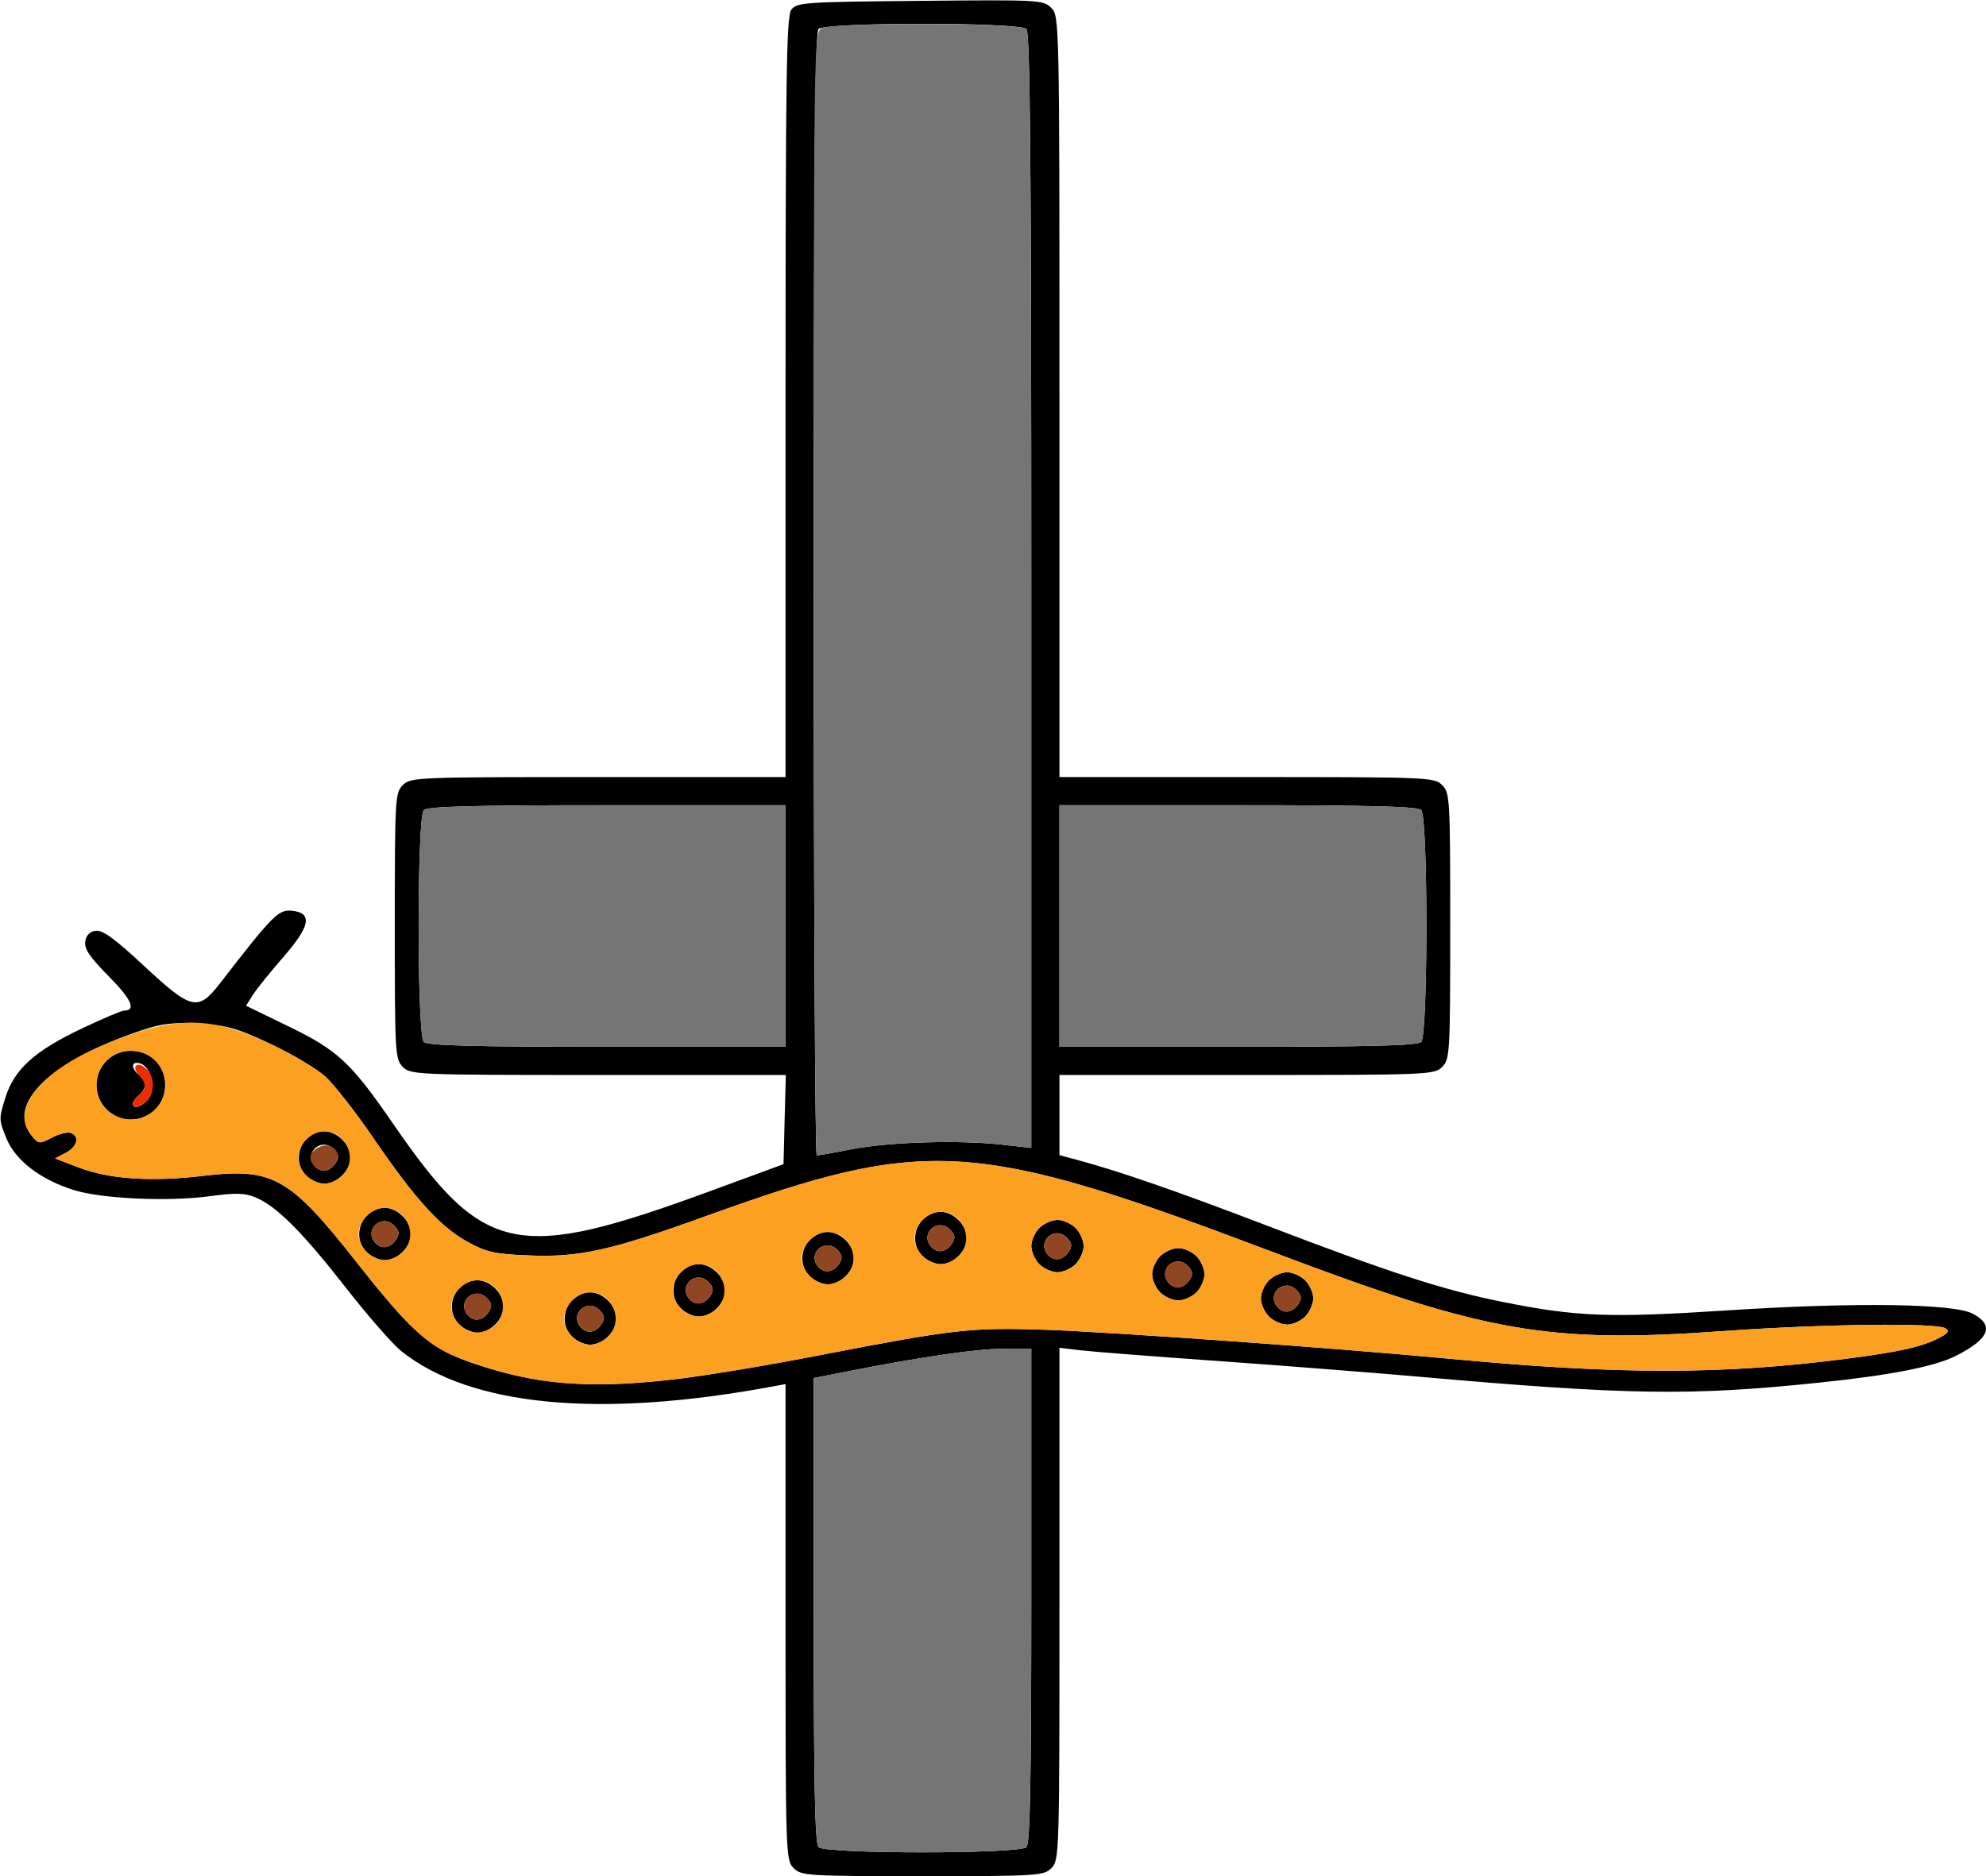<?xml version="1.0" encoding="UTF-8" standalone="no"?>
<!DOCTYPE svg PUBLIC "-//W3C//DTD SVG 1.1//EN"
"http://www.w3.org/Graphics/SVG/1.1/DTD/svg11.dtd">
<svg width="635px" height="600px"
xmlns="http://www.w3.org/2000/svg" version="1.1">
<g transform="translate(0000, 0000) scale(1, 1)">
<path fill="#000000" stroke="none" d="
M 253.74 597.42
C 251.23 594.91 251.17 593.14 251.17 518.74
L 251.17 442.64
L 246.98 443.41
C 191.68 453.68 150.46 449.76 128.34 432.12
C 125.57 429.91 117.62 420.82 110.68 411.93
C 96.76 394.09 88.41 385.73 81.79 382.97
C 78.25 381.48 75.49 381.41 66.82 382.58
C 53.72 384.33 32.51 383.37 23.64 380.59
C 12.93 377.24 4.97 371.15 2.05 364.06
C -0.37 358.18 -0.39 357.68 1.73 350.99
C 4.60 341.88 11.05 336.08 26.43 328.79
C 32.96 325.70 38.92 323.18 39.68 323.18
C 43.65 323.18 42.03 319.56 34.82 312.27
C 28.74 306.14 26.93 303.48 27.25 301.15
C 27.55 299.10 28.67 297.93 30.60 297.66
C 32.79 297.35 36.68 300.17 46.06 308.91
C 61.36 323.12 63.31 323.56 70.48 314.29
C 87.08 292.82 89.03 290.83 93.23 291.24
C 100.04 291.90 99.27 296.15 90.52 306.15
C 86.38 310.92 82.00 316.34 80.82 318.22
L 78.67 321.64
L 92.08 328.15
C 108.01 335.86 112.16 339.72 125.72 359.42
C 154.80 401.64 165.01 403.75 227.98 380.59
L 250.52 372.30
L 250.88 358.03
L 251.26 343.78
L 191.31 343.78
C 133.09 343.78 131.30 343.70 128.80 341.20
C 126.33 338.73 126.23 336.91 126.23 296.14
C 126.23 255.36 126.33 253.55 128.80 251.07
C 131.30 248.58 133.09 248.50 191.27 248.50
L 251.17 248.50
L 251.17 127.07
C 251.17 24.27 251.45 5.25 253.00 3.14
C 254.72 0.77 256.94 0.62 294.16 0.27
C 332.30 -0.09 333.57 -0.03 336.12 2.52
C 338.73 5.12 338.75 6.05 338.75 126.82
L 338.75 248.50
L 398.65 248.50
C 456.83 248.50 458.62 248.58 461.12 251.07
C 463.59 253.55 463.69 255.36 463.69 296.14
C 463.69 336.91 463.59 338.73 461.12 341.20
C 458.62 343.70 456.83 343.78 398.65 343.78
L 338.75 343.78
L 338.75 356.60
L 338.75 369.42
L 344.23 370.89
C 357.58 374.45 376.32 380.94 404.44 391.71
C 444.40 407.02 461.79 412.66 480.80 416.43
C 504.26 421.11 514.74 421.49 551.82 419.09
C 592.79 416.42 624.67 416.85 630.81 420.14
C 637.83 423.90 636.04 428.24 625.24 433.67
C 618.51 437.05 604.34 439.82 581.55 442.18
C 540.66 446.46 520.51 446.16 454.03 440.30
C 438.45 438.94 409.18 436.65 388.99 435.22
C 368.79 433.80 349.24 432.27 345.51 431.83
L 338.75 431.03
L 338.75 512.94
C 338.75 593.14 338.70 594.90 336.18 597.42
C 333.72 599.88 331.89 600.00 294.96 600.00
C 258.03 600.00 256.20 599.88 253.74 597.42
M 328.19 590.73
C 329.36 589.56 329.74 569.92 329.74 510.26
L 329.74 431.33
L 320.85 431.33
C 312.44 431.33 294.55 433.93 270.81 438.61
L 260.18 440.69
L 260.18 514.94
C 260.18 570.97 260.56 589.56 261.73 590.73
C 263.93 592.93 325.99 592.93 328.19 590.73
M 216.40 441.03
C 225.25 439.98 245.82 436.55 262.11 433.39
C 305.16 425.06 310.38 424.47 334.04 425.25
C 355.27 425.96 427.67 431.15 463.69 434.55
C 517.61 439.65 550.94 439.64 590.56 434.50
C 607.60 432.28 614.44 430.74 620.06 427.84
C 622.94 426.35 623.38 425.67 621.99 424.78
C 619.12 422.97 582.63 423.42 551.20 425.67
C 494.89 429.70 475.14 426.23 407.02 400.43
C 311.76 364.35 296.52 363.37 226.23 388.74
C 194.98 400.02 185.28 402.17 168.84 401.48
C 158.18 401.05 155.56 400.47 149.62 397.22
C 140.86 392.43 132.81 383.59 119.59 364.26
C 113.81 355.79 106.80 346.80 104.02 344.29
C 101.24 341.78 93.37 337.09 86.52 333.86
C 75.81 328.82 72.61 327.90 63.76 327.37
C 55.45 326.88 51.83 327.31 45.08 329.58
C 16.35 339.19 1.89 353.03 10.06 363.10
C 12.33 365.91 12.51 365.92 16.62 363.80
C 18.93 362.60 21.65 361.93 22.66 362.32
C 25.58 363.44 24.74 366.72 21.03 368.67
L 17.61 370.47
L 25.22 373.38
C 35.01 377.11 48.31 378.01 64.94 376.04
C 87.17 373.40 92.55 376.40 113.85 403.44
C 133.45 428.30 138.21 432.12 156.51 437.65
C 174.45 443.07 191.03 444.01 216.40 441.03
M 272.42 367.51
C 284.15 365.20 306.62 364.52 320.40 366.06
L 329.74 367.11
L 329.74 188.96
C 329.74 52.12 329.38 10.45 328.19 9.27
C 325.99 7.07 263.93 7.07 261.73 9.27
C 260.54 10.45 260.18 52.39 260.18 190.17
C 260.18 288.81 260.62 369.53 261.15 369.53
C 261.68 369.53 266.75 368.61 272.42 367.51
M 251.17 296.14
L 251.17 257.51
L 194.11 257.51
C 151.45 257.51 136.66 257.90 135.50 259.06
C 133.30 261.26 133.30 331.02 135.50 333.22
C 136.66 334.38 151.45 334.76 194.11 334.76
L 251.17 334.76
L 251.17 296.14
M 454.42 333.22
C 456.62 331.02 456.62 261.26 454.42 259.06
C 453.26 257.90 438.47 257.51 395.81 257.51
L 338.75 257.51
L 338.75 296.14
L 338.75 334.76
L 395.81 334.76
C 438.47 334.76 453.26 334.38 454.42 333.22"/>
<path fill="#000000" stroke="none" d="
M 182.90 427.47
C 177.80 422.37 181.51 413.30 188.70 413.30
C 192.83 413.30 197.07 417.54 197.07 421.67
C 197.07 425.81 192.83 430.04 188.70 430.04
C 186.92 430.04 184.32 428.88 182.90 427.47
M 192.41 423.31
C 193.48 421.60 193.31 420.59 191.67 418.94
C 187.81 415.09 182.06 420.13 185.54 424.33
C 187.54 426.73 190.53 426.30 192.41 423.31"/>
<path fill="#000000" stroke="none" d="
M 146.84 423.61
C 141.74 418.51 145.44 409.44 152.63 409.44
C 156.77 409.44 161.00 413.68 161.00 417.81
C 161.00 421.94 156.77 426.18 152.63 426.18
C 150.85 426.18 148.25 425.02 146.84 423.61
M 156.34 419.45
C 157.41 417.73 157.24 416.73 155.61 415.08
C 151.74 411.23 146.00 416.27 149.48 420.46
C 151.47 422.87 154.46 422.43 156.34 419.45"/>
<path fill="#000000" stroke="none" d="
M 405.73 421.03
C 404.31 419.61 403.15 417.01 403.15 415.24
C 403.15 413.46 404.31 410.86 405.73 409.44
C 407.15 408.03 409.75 406.87 411.53 406.87
C 413.30 406.87 415.91 408.03 417.32 409.44
C 418.74 410.86 419.90 413.46 419.90 415.24
C 419.90 417.01 418.74 419.61 417.32 421.03
C 415.91 422.45 413.30 423.61 411.53 423.61
C 409.75 423.61 407.15 422.45 405.73 421.03
M 415.24 416.87
C 416.30 415.16 416.14 414.15 414.50 412.51
C 410.64 408.66 404.89 413.69 408.37 417.89
C 410.37 420.30 413.36 419.86 415.24 416.87"/>
<path fill="#000000" stroke="none" d="
M 217.68 418.45
C 212.58 413.36 216.29 404.29 223.47 404.29
C 227.61 404.29 231.85 408.53 231.85 412.66
C 231.85 416.79 227.61 421.03 223.47 421.03
C 221.70 421.03 219.09 419.87 217.68 418.45
M 227.18 414.30
C 228.25 412.58 228.08 411.58 226.45 409.93
C 222.58 406.08 216.84 411.12 220.32 415.31
C 222.31 417.72 225.30 417.28 227.18 414.30"/>
<path fill="#000000" stroke="none" d="
M 370.95 413.30
C 369.54 411.89 368.38 409.29 368.38 407.51
C 368.38 405.73 369.54 403.13 370.95 401.72
C 372.37 400.30 374.97 399.14 376.75 399.14
C 378.53 399.14 381.13 400.30 382.55 401.72
C 383.96 403.13 385.12 405.73 385.12 407.51
C 385.12 409.29 383.96 411.89 382.55 413.30
C 381.13 414.72 378.53 415.88 376.75 415.88
C 374.97 415.88 372.37 414.72 370.95 413.30
M 380.46 409.15
C 381.53 407.43 381.36 406.43 379.72 404.78
C 375.86 400.93 370.12 405.97 373.59 410.16
C 375.59 412.57 378.58 412.13 380.46 409.15"/>
<path fill="#000000" stroke="none" d="
M 258.89 408.15
C 253.79 403.06 257.50 393.99 264.69 393.99
C 268.83 393.99 273.06 398.23 273.06 402.36
C 273.06 406.49 268.83 410.73 264.69 410.73
C 262.91 410.73 260.31 409.57 258.89 408.15
M 268.40 404.00
C 269.47 402.28 269.30 401.28 267.67 399.63
C 263.80 395.78 258.06 400.82 261.53 405.01
C 263.53 407.42 266.52 406.98 268.40 404.00"/>
<path fill="#000000" stroke="none" d="
M 332.31 404.29
C 330.90 402.88 329.74 400.27 329.74 398.50
C 329.74 396.72 330.90 394.12 332.31 392.70
C 333.73 391.29 336.33 390.13 338.11 390.13
C 339.89 390.13 342.49 391.29 343.90 392.70
C 345.32 394.12 346.48 396.72 346.48 398.50
C 346.48 400.27 345.32 402.88 343.90 404.29
C 342.49 405.71 339.89 406.87 338.11 406.87
C 336.33 406.87 333.73 405.71 332.31 404.29
M 341.82 400.13
C 342.89 398.42 342.72 397.42 341.08 395.77
C 337.22 391.92 331.48 396.95 334.95 401.15
C 336.95 403.56 339.94 403.12 341.82 400.13"/>
<path fill="#000000" stroke="none" d="
M 294.96 401.72
C 289.86 396.62 293.57 387.55 300.76 387.55
C 304.89 387.55 309.13 391.79 309.13 395.92
C 309.13 400.06 304.89 404.29 300.76 404.29
C 298.98 404.29 296.38 403.13 294.96 401.72
M 304.47 397.56
C 305.53 395.85 305.37 394.84 303.73 393.19
C 299.87 389.34 294.12 394.38 297.60 398.58
C 299.60 400.98 302.58 400.55 304.47 397.56"/>
<path fill="#000000" stroke="none" d="
M 117.21 400.43
C 112.11 395.33 115.82 386.27 123.01 386.27
C 127.14 386.27 131.38 390.50 131.38 394.64
C 131.38 398.77 127.14 403.00 123.01 403.00
C 121.23 403.00 118.63 401.85 117.21 400.43
M 126.72 396.27
C 127.79 394.56 127.62 393.55 125.98 391.91
C 122.12 388.06 116.37 393.09 119.85 397.29
C 121.85 399.70 124.84 399.26 126.72 396.27"/>
<path fill="#000000" stroke="none" d="
M 97.89 375.97
C 92.79 370.87 96.50 361.80 103.69 361.80
C 107.82 361.80 112.06 366.04 112.06 370.17
C 112.06 374.30 107.82 378.54 103.69 378.54
C 101.91 378.54 99.31 377.38 97.89 375.97
M 107.40 371.81
C 108.47 370.09 108.30 369.09 106.66 367.44
C 102.80 363.59 97.05 368.63 100.53 372.82
C 102.53 375.23 105.52 374.79 107.40 371.81"/>
<path fill="#000000" stroke="none" d="
M 34.07 354.79
C 27.13 347.83 32.03 336.05 41.86 336.05
C 48.15 336.05 52.81 340.71 52.81 347.00
C 52.81 356.82 41.02 361.73 34.07 354.79
M 46.92 352.06
C 50.52 348.45 48.25 339.91 43.70 339.91
C 41.87 339.91 42.27 341.99 44.44 343.78
C 45.51 344.65 46.37 346.11 46.37 347.00
C 46.37 347.88 45.51 349.34 44.44 350.21
C 43.37 351.09 42.51 352.33 42.51 352.94
C 42.51 354.72 44.69 354.27 46.92 352.06"/>
<path fill="#757575" stroke="none" d="
M 261.73 590.73
C 260.56 589.56 260.18 570.97 260.18 514.94
L 260.18 440.69
L 270.81 438.61
C 294.55 433.93 312.44 431.33 320.85 431.33
L 329.74 431.33
L 329.74 510.26
C 329.74 569.92 329.36 589.56 328.19 590.73
C 325.99 592.93 263.93 592.93 261.73 590.73"/>
<path fill="#757575" stroke="none" d="
M 260.18 189.97
C 260.18 13.74 260.23 10.36 262.67 9.06
C 266.38 7.07 326.18 7.26 328.19 9.27
C 329.38 10.45 329.74 52.12 329.74 188.96
L 329.74 367.11
L 320.40 366.06
C 306.62 364.52 284.15 365.20 272.42 367.51
C 266.75 368.61 261.68 369.53 261.15 369.53
C 260.62 369.53 260.18 288.72 260.18 189.97"/>
<path fill="#757575" stroke="none" d="
M 135.50 333.22
C 133.30 331.02 133.30 261.26 135.50 259.06
C 136.66 257.90 151.45 257.51 194.11 257.51
L 251.17 257.51
L 251.17 296.14
L 251.17 334.76
L 194.11 334.76
C 151.45 334.76 136.66 334.38 135.50 333.22"/>
<path fill="#757575" stroke="none" d="
M 338.75 296.14
L 338.75 257.51
L 395.81 257.51
C 438.47 257.51 453.26 257.90 454.42 259.06
C 456.62 261.26 456.62 331.02 454.42 333.22
C 453.26 334.38 438.47 334.76 395.81 334.76
L 338.75 334.76
L 338.75 296.14"/>
<path fill="#fca022" stroke="none" d="
M 173.24 441.49
C 163.84 440.14 149.26 435.82 142.61 432.44
C 134.96 428.54 128.48 422.01 113.85 403.44
C 92.55 376.40 87.17 373.40 64.94 376.04
C 48.31 378.01 35.01 377.11 25.22 373.38
L 17.61 370.47
L 21.03 368.67
C 24.74 366.72 25.58 363.44 22.66 362.32
C 21.65 361.93 18.93 362.60 16.62 363.80
C 12.51 365.92 12.33 365.91 10.06 363.10
C 3.27 354.73 12.82 342.68 32.88 334.29
C 55.71 324.73 66.82 324.64 86.52 333.89
C 93.37 337.11 101.24 341.78 104.02 344.29
C 106.80 346.80 113.81 355.79 119.59 364.26
C 132.81 383.59 140.86 392.43 149.62 397.22
C 155.56 400.47 158.18 401.05 168.84 401.48
C 185.28 402.17 194.98 400.02 226.23 388.74
C 296.52 363.37 311.76 364.35 407.02 400.43
C 475.14 426.23 494.89 429.70 551.20 425.67
C 582.63 423.42 619.12 422.97 621.99 424.78
C 623.38 425.67 622.94 426.35 620.06 427.84
C 614.44 430.74 607.60 432.28 590.56 434.50
C 550.94 439.64 517.61 439.65 463.69 434.55
C 427.67 431.15 355.27 425.96 334.04 425.25
C 310.38 424.47 305.16 425.06 262.11 433.39
C 216.20 442.29 193.24 444.37 173.24 441.49
M 194.49 427.47
C 199.59 422.37 195.88 413.30 188.70 413.30
C 184.56 413.30 180.32 417.54 180.32 421.67
C 180.32 425.81 184.56 430.04 188.70 430.04
C 190.47 430.04 193.08 428.88 194.49 427.47
M 158.43 423.61
C 163.53 418.51 159.82 409.44 152.63 409.44
C 148.50 409.44 144.26 413.68 144.26 417.81
C 144.26 421.94 148.50 426.18 152.63 426.18
C 154.41 426.18 157.01 425.02 158.43 423.61
M 417.32 421.03
C 418.74 419.61 419.90 417.01 419.90 415.24
C 419.90 413.46 418.74 410.86 417.32 409.44
C 415.91 408.03 413.30 406.87 411.53 406.87
C 409.75 406.87 407.15 408.03 405.73 409.44
C 404.31 410.86 403.15 413.46 403.15 415.24
C 403.15 417.01 404.31 419.61 405.73 421.03
C 407.15 422.45 409.75 423.61 411.53 423.61
C 413.30 423.61 415.91 422.45 417.32 421.03
M 229.27 418.45
C 234.37 413.36 230.66 404.29 223.47 404.29
C 219.34 404.29 215.10 408.53 215.10 412.66
C 215.10 416.79 219.34 421.03 223.47 421.03
C 225.25 421.03 227.85 419.87 229.27 418.45
M 382.55 413.30
C 383.96 411.89 385.12 409.29 385.12 407.51
C 385.12 405.73 383.96 403.13 382.55 401.72
C 381.13 400.30 378.53 399.14 376.75 399.14
C 374.97 399.14 372.37 400.30 370.95 401.72
C 369.54 403.13 368.38 405.73 368.38 407.51
C 368.38 409.29 369.54 411.89 370.95 413.30
C 372.37 414.72 374.97 415.88 376.75 415.88
C 378.53 415.88 381.13 414.72 382.55 413.30
M 270.49 408.15
C 275.59 403.06 271.88 393.99 264.69 393.99
C 260.56 393.99 256.32 398.23 256.32 402.36
C 256.32 406.49 260.56 410.73 264.69 410.73
C 266.47 410.73 269.07 409.57 270.49 408.15
M 343.90 404.29
C 345.32 402.88 346.48 400.27 346.48 398.50
C 346.48 396.72 345.32 394.12 343.90 392.70
C 342.49 391.29 339.89 390.13 338.11 390.13
C 336.33 390.13 333.73 391.29 332.31 392.70
C 330.90 394.12 329.74 396.72 329.74 398.50
C 329.74 400.27 330.90 402.88 332.31 404.29
C 333.73 405.71 336.33 406.87 338.11 406.87
C 339.89 406.87 342.49 405.71 343.90 404.29
M 306.55 401.72
C 311.65 396.62 307.94 387.55 300.76 387.55
C 296.62 387.55 292.38 391.79 292.38 395.92
C 292.38 400.06 296.62 404.29 300.76 404.29
C 302.53 404.29 305.13 403.13 306.55 401.72
M 128.80 400.43
C 133.90 395.33 130.19 386.27 123.01 386.27
C 118.87 386.27 114.63 390.50 114.63 394.64
C 114.63 398.77 118.87 403.00 123.01 403.00
C 124.78 403.00 127.39 401.85 128.80 400.43
M 109.48 375.97
C 114.58 370.87 110.87 361.80 103.69 361.80
C 99.55 361.80 95.31 366.04 95.31 370.17
C 95.31 374.30 99.55 378.54 103.69 378.54
C 105.46 378.54 108.07 377.38 109.48 375.97
M 49.65 354.79
C 56.60 347.83 51.69 336.05 41.86 336.05
C 35.58 336.05 30.91 340.71 30.91 347.00
C 30.91 356.82 42.70 361.73 49.65 354.79"/>
<path fill="#eb2e00" stroke="none" d="
M 42.51 352.94
C 42.51 352.33 43.37 351.09 44.44 350.21
C 46.90 348.17 46.88 346.47 44.35 343.69
C 41.75 340.82 44.14 339.17 46.91 341.92
C 49.51 344.54 49.52 349.45 46.92 352.06
C 44.69 354.27 42.51 354.72 42.51 352.94"/>
<path fill="#914623" stroke="none" d="
M 185.54 424.33
C 182.06 420.13 187.81 415.09 191.67 418.94
C 193.31 420.59 193.48 421.60 192.41 423.31
C 190.53 426.30 187.54 426.73 185.54 424.33"/>
<path fill="#914623" stroke="none" d="
M 149.48 420.46
C 146.00 416.27 151.74 411.23 155.61 415.08
C 157.24 416.73 157.41 417.73 156.34 419.45
C 154.46 422.43 151.47 422.87 149.48 420.46"/>
<path fill="#914623" stroke="none" d="
M 408.37 417.89
C 404.89 413.69 410.64 408.66 414.50 412.51
C 416.14 414.15 416.30 415.16 415.24 416.87
C 413.36 419.86 410.37 420.30 408.37 417.89"/>
<path fill="#914623" stroke="none" d="
M 220.32 415.31
C 216.84 411.12 222.58 406.08 226.45 409.93
C 228.08 411.58 228.25 412.58 227.18 414.30
C 225.30 417.28 222.31 417.72 220.32 415.31"/>
<path fill="#914623" stroke="none" d="
M 373.59 410.16
C 370.12 405.97 375.86 400.93 379.72 404.78
C 381.36 406.43 381.53 407.43 380.46 409.15
C 378.58 412.13 375.59 412.57 373.59 410.16"/>
<path fill="#914623" stroke="none" d="
M 261.53 405.01
C 258.06 400.82 263.80 395.78 267.67 399.63
C 269.30 401.28 269.47 402.28 268.40 404.00
C 266.52 406.98 263.53 407.42 261.53 405.01"/>
<path fill="#914623" stroke="none" d="
M 334.95 401.15
C 331.48 396.95 337.22 391.92 341.08 395.77
C 342.72 397.42 342.89 398.42 341.82 400.13
C 339.94 403.12 336.95 403.56 334.95 401.15"/>
<path fill="#914623" stroke="none" d="
M 297.60 398.58
C 294.12 394.38 299.87 389.34 303.73 393.19
C 305.37 394.84 305.53 395.85 304.47 397.56
C 302.58 400.55 299.60 400.98 297.60 398.58"/>
<path fill="#914623" stroke="none" d="
M 119.85 397.29
C 116.37 393.09 122.12 388.06 125.98 391.91
C 127.62 393.55 127.79 394.56 126.72 396.27
C 124.84 399.26 121.85 399.70 119.85 397.29"/>
<path fill="#914623" stroke="none" d="
M 100.76 373.17
C 98.42 370.83 98.83 368.51 101.91 366.88
C 105.63 364.88 109.53 368.39 107.40 371.81
C 105.61 374.63 102.80 375.21 100.76 373.17"/>
</g>
</svg>
